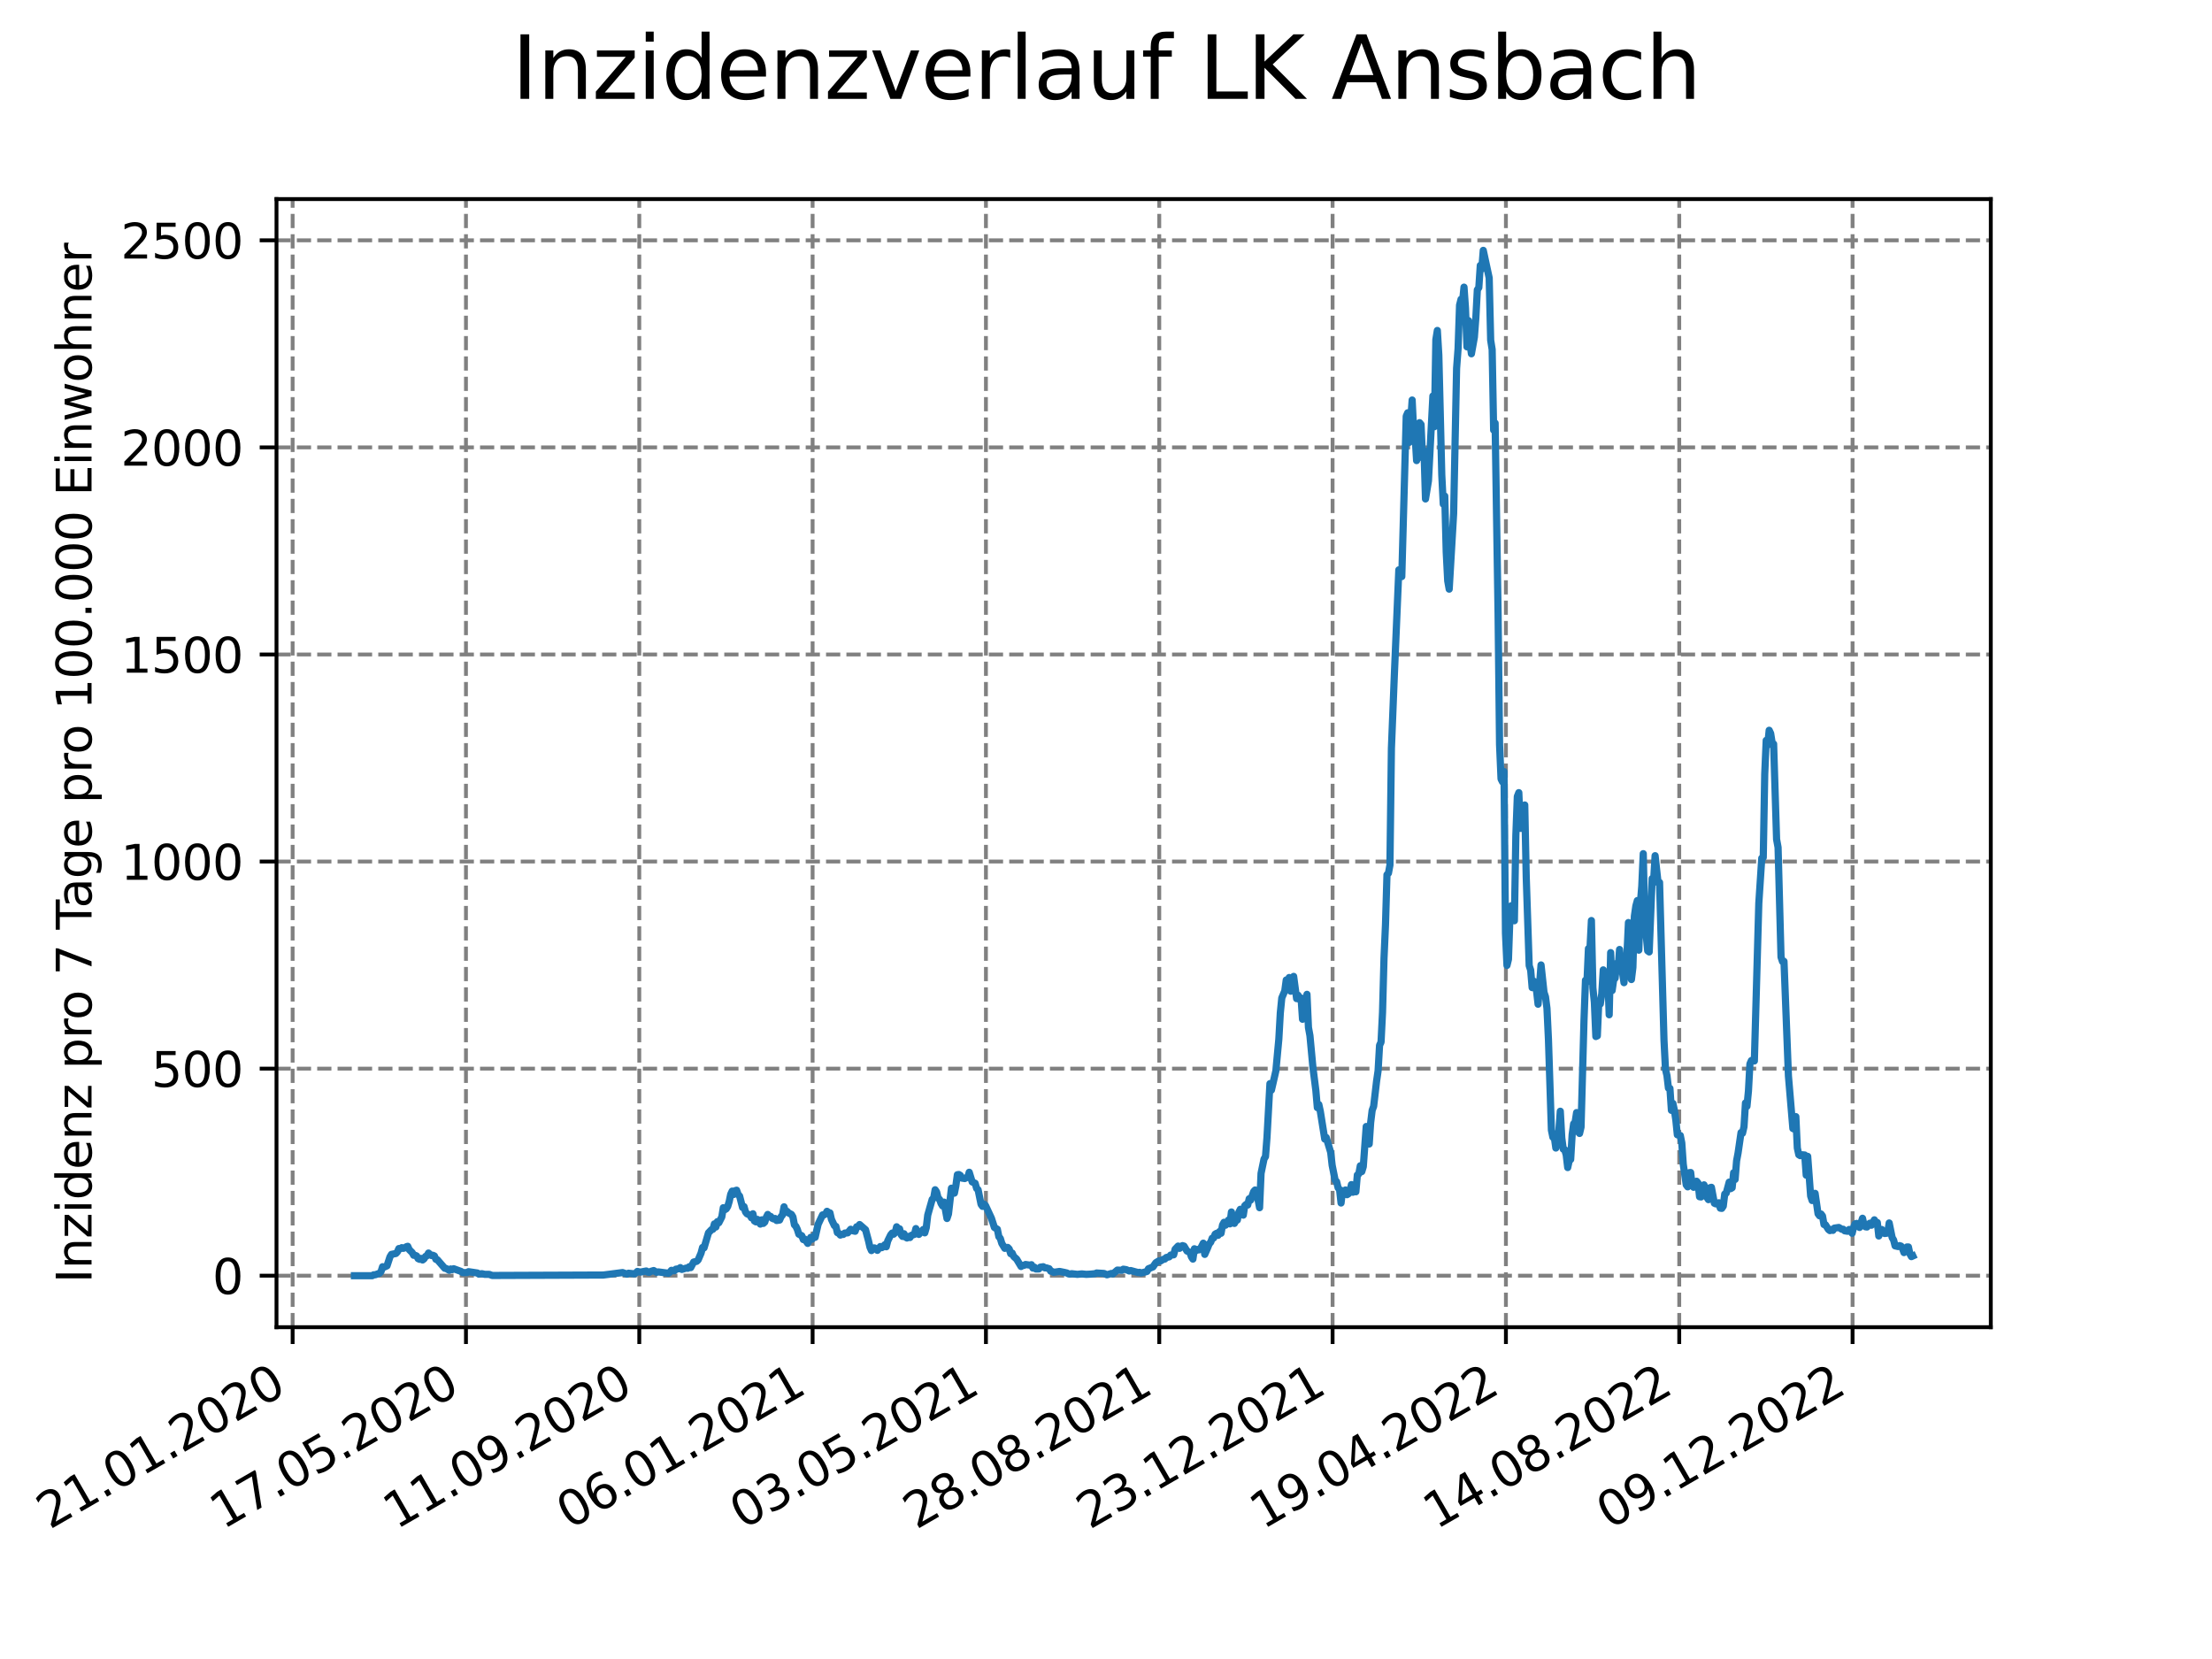 <?xml version="1.0" encoding="utf-8" standalone="no"?>
<!DOCTYPE svg PUBLIC "-//W3C//DTD SVG 1.1//EN"
  "http://www.w3.org/Graphics/SVG/1.1/DTD/svg11.dtd">
<svg xmlns:xlink="http://www.w3.org/1999/xlink" width="460.8pt" height="345.6pt" viewBox="0 0 460.8 345.6" xmlns="http://www.w3.org/2000/svg" version="1.1">
 <defs>
  <style type="text/css">*{stroke-linejoin: round; stroke-linecap: butt}</style>
 </defs>
 <g id="figure_1">
  <g id="patch_1">
   <path d="M 0 345.6 
L 460.8 345.6 
L 460.8 0 
L 0 0 
z
" style="fill: #ffffff"/>
  </g>
  <g id="axes_1">
   <g id="patch_2">
    <path d="M 57.6 276.48 
L 414.72 276.48 
L 414.72 41.472 
L 57.6 41.472 
z
" style="fill: #ffffff"/>
   </g>
   <g id="matplotlib.axis_1">
    <g id="xtick_1">
     <g id="line2d_1">
      <path d="M 60.961 276.48 
L 60.961 41.472 
" clip-path="url(#p9ee11ba142)" style="fill: none; stroke-dasharray: 2.96,1.28; stroke-dashoffset: 0; stroke: #808080; stroke-width: 0.8"/>
     </g>
     <g id="line2d_2">
      <defs>
       <path id="m69dab85bf2" d="M 0 0 
L 0 3.5 
" style="stroke: #000000; stroke-width: 0.8"/>
      </defs>
      <g>
       <use xlink:href="#m69dab85bf2" x="60.961" y="276.48" style="stroke: #000000; stroke-width: 0.8"/>
      </g>
     </g>
     <g id="text_1">
      <!-- 21.01.2020 -->
      <g transform="translate(10.336 318.689) rotate(-30) scale(0.1 -0.1)">
       <defs>
        <path id="DejaVuSans-32" d="M 1228 531 
L 3431 531 
L 3431 0 
L 469 0 
L 469 531 
Q 828 903 1448 1529 
Q 2069 2156 2228 2338 
Q 2531 2678 2651 2914 
Q 2772 3150 2772 3378 
Q 2772 3750 2511 3984 
Q 2250 4219 1831 4219 
Q 1534 4219 1204 4116 
Q 875 4013 500 3803 
L 500 4441 
Q 881 4594 1212 4672 
Q 1544 4750 1819 4750 
Q 2544 4750 2975 4387 
Q 3406 4025 3406 3419 
Q 3406 3131 3298 2873 
Q 3191 2616 2906 2266 
Q 2828 2175 2409 1742 
Q 1991 1309 1228 531 
z
" transform="scale(0.016)"/>
        <path id="DejaVuSans-31" d="M 794 531 
L 1825 531 
L 1825 4091 
L 703 3866 
L 703 4441 
L 1819 4666 
L 2450 4666 
L 2450 531 
L 3481 531 
L 3481 0 
L 794 0 
L 794 531 
z
" transform="scale(0.016)"/>
        <path id="DejaVuSans-2e" d="M 684 794 
L 1344 794 
L 1344 0 
L 684 0 
L 684 794 
z
" transform="scale(0.016)"/>
        <path id="DejaVuSans-30" d="M 2034 4250 
Q 1547 4250 1301 3770 
Q 1056 3291 1056 2328 
Q 1056 1369 1301 889 
Q 1547 409 2034 409 
Q 2525 409 2770 889 
Q 3016 1369 3016 2328 
Q 3016 3291 2770 3770 
Q 2525 4250 2034 4250 
z
M 2034 4750 
Q 2819 4750 3233 4129 
Q 3647 3509 3647 2328 
Q 3647 1150 3233 529 
Q 2819 -91 2034 -91 
Q 1250 -91 836 529 
Q 422 1150 422 2328 
Q 422 3509 836 4129 
Q 1250 4750 2034 4750 
z
" transform="scale(0.016)"/>
       </defs>
       <use xlink:href="#DejaVuSans-32"/>
       <use xlink:href="#DejaVuSans-31" x="63.623"/>
       <use xlink:href="#DejaVuSans-2e" x="127.246"/>
       <use xlink:href="#DejaVuSans-30" x="159.033"/>
       <use xlink:href="#DejaVuSans-31" x="222.656"/>
       <use xlink:href="#DejaVuSans-2e" x="286.279"/>
       <use xlink:href="#DejaVuSans-32" x="318.066"/>
       <use xlink:href="#DejaVuSans-30" x="381.689"/>
       <use xlink:href="#DejaVuSans-32" x="445.312"/>
       <use xlink:href="#DejaVuSans-30" x="508.936"/>
      </g>
     </g>
    </g>
    <g id="xtick_2">
     <g id="line2d_3">
      <path d="M 97.068 276.48 
L 97.068 41.472 
" clip-path="url(#p9ee11ba142)" style="fill: none; stroke-dasharray: 2.96,1.28; stroke-dashoffset: 0; stroke: #808080; stroke-width: 0.8"/>
     </g>
     <g id="line2d_4">
      <g>
       <use xlink:href="#m69dab85bf2" x="97.068" y="276.48" style="stroke: #000000; stroke-width: 0.8"/>
      </g>
     </g>
     <g id="text_2">
      <!-- 17.05.2020 -->
      <g transform="translate(46.443 318.689) rotate(-30) scale(0.1 -0.1)">
       <defs>
        <path id="DejaVuSans-37" d="M 525 4666 
L 3525 4666 
L 3525 4397 
L 1831 0 
L 1172 0 
L 2766 4134 
L 525 4134 
L 525 4666 
z
" transform="scale(0.016)"/>
        <path id="DejaVuSans-35" d="M 691 4666 
L 3169 4666 
L 3169 4134 
L 1269 4134 
L 1269 2991 
Q 1406 3038 1543 3061 
Q 1681 3084 1819 3084 
Q 2600 3084 3056 2656 
Q 3513 2228 3513 1497 
Q 3513 744 3044 326 
Q 2575 -91 1722 -91 
Q 1428 -91 1123 -41 
Q 819 9 494 109 
L 494 744 
Q 775 591 1075 516 
Q 1375 441 1709 441 
Q 2250 441 2565 725 
Q 2881 1009 2881 1497 
Q 2881 1984 2565 2268 
Q 2250 2553 1709 2553 
Q 1456 2553 1204 2497 
Q 953 2441 691 2322 
L 691 4666 
z
" transform="scale(0.016)"/>
       </defs>
       <use xlink:href="#DejaVuSans-31"/>
       <use xlink:href="#DejaVuSans-37" x="63.623"/>
       <use xlink:href="#DejaVuSans-2e" x="127.246"/>
       <use xlink:href="#DejaVuSans-30" x="159.033"/>
       <use xlink:href="#DejaVuSans-35" x="222.656"/>
       <use xlink:href="#DejaVuSans-2e" x="286.279"/>
       <use xlink:href="#DejaVuSans-32" x="318.066"/>
       <use xlink:href="#DejaVuSans-30" x="381.689"/>
       <use xlink:href="#DejaVuSans-32" x="445.312"/>
       <use xlink:href="#DejaVuSans-30" x="508.936"/>
      </g>
     </g>
    </g>
    <g id="xtick_3">
     <g id="line2d_5">
      <path d="M 133.175 276.48 
L 133.175 41.472 
" clip-path="url(#p9ee11ba142)" style="fill: none; stroke-dasharray: 2.96,1.28; stroke-dashoffset: 0; stroke: #808080; stroke-width: 0.8"/>
     </g>
     <g id="line2d_6">
      <g>
       <use xlink:href="#m69dab85bf2" x="133.175" y="276.48" style="stroke: #000000; stroke-width: 0.8"/>
      </g>
     </g>
     <g id="text_3">
      <!-- 11.09.2020 -->
      <g transform="translate(82.55 318.689) rotate(-30) scale(0.1 -0.1)">
       <defs>
        <path id="DejaVuSans-39" d="M 703 97 
L 703 672 
Q 941 559 1184 500 
Q 1428 441 1663 441 
Q 2288 441 2617 861 
Q 2947 1281 2994 2138 
Q 2813 1869 2534 1725 
Q 2256 1581 1919 1581 
Q 1219 1581 811 2004 
Q 403 2428 403 3163 
Q 403 3881 828 4315 
Q 1253 4750 1959 4750 
Q 2769 4750 3195 4129 
Q 3622 3509 3622 2328 
Q 3622 1225 3098 567 
Q 2575 -91 1691 -91 
Q 1453 -91 1209 -44 
Q 966 3 703 97 
z
M 1959 2075 
Q 2384 2075 2632 2365 
Q 2881 2656 2881 3163 
Q 2881 3666 2632 3958 
Q 2384 4250 1959 4250 
Q 1534 4250 1286 3958 
Q 1038 3666 1038 3163 
Q 1038 2656 1286 2365 
Q 1534 2075 1959 2075 
z
" transform="scale(0.016)"/>
       </defs>
       <use xlink:href="#DejaVuSans-31"/>
       <use xlink:href="#DejaVuSans-31" x="63.623"/>
       <use xlink:href="#DejaVuSans-2e" x="127.246"/>
       <use xlink:href="#DejaVuSans-30" x="159.033"/>
       <use xlink:href="#DejaVuSans-39" x="222.656"/>
       <use xlink:href="#DejaVuSans-2e" x="286.279"/>
       <use xlink:href="#DejaVuSans-32" x="318.066"/>
       <use xlink:href="#DejaVuSans-30" x="381.689"/>
       <use xlink:href="#DejaVuSans-32" x="445.312"/>
       <use xlink:href="#DejaVuSans-30" x="508.936"/>
      </g>
     </g>
    </g>
    <g id="xtick_4">
     <g id="line2d_7">
      <path d="M 169.282 276.48 
L 169.282 41.472 
" clip-path="url(#p9ee11ba142)" style="fill: none; stroke-dasharray: 2.96,1.28; stroke-dashoffset: 0; stroke: #808080; stroke-width: 0.8"/>
     </g>
     <g id="line2d_8">
      <g>
       <use xlink:href="#m69dab85bf2" x="169.282" y="276.48" style="stroke: #000000; stroke-width: 0.8"/>
      </g>
     </g>
     <g id="text_4">
      <!-- 06.01.2021 -->
      <g transform="translate(118.657 318.689) rotate(-30) scale(0.1 -0.1)">
       <defs>
        <path id="DejaVuSans-36" d="M 2113 2584 
Q 1688 2584 1439 2293 
Q 1191 2003 1191 1497 
Q 1191 994 1439 701 
Q 1688 409 2113 409 
Q 2538 409 2786 701 
Q 3034 994 3034 1497 
Q 3034 2003 2786 2293 
Q 2538 2584 2113 2584 
z
M 3366 4563 
L 3366 3988 
Q 3128 4100 2886 4159 
Q 2644 4219 2406 4219 
Q 1781 4219 1451 3797 
Q 1122 3375 1075 2522 
Q 1259 2794 1537 2939 
Q 1816 3084 2150 3084 
Q 2853 3084 3261 2657 
Q 3669 2231 3669 1497 
Q 3669 778 3244 343 
Q 2819 -91 2113 -91 
Q 1303 -91 875 529 
Q 447 1150 447 2328 
Q 447 3434 972 4092 
Q 1497 4750 2381 4750 
Q 2619 4750 2861 4703 
Q 3103 4656 3366 4563 
z
" transform="scale(0.016)"/>
       </defs>
       <use xlink:href="#DejaVuSans-30"/>
       <use xlink:href="#DejaVuSans-36" x="63.623"/>
       <use xlink:href="#DejaVuSans-2e" x="127.246"/>
       <use xlink:href="#DejaVuSans-30" x="159.033"/>
       <use xlink:href="#DejaVuSans-31" x="222.656"/>
       <use xlink:href="#DejaVuSans-2e" x="286.279"/>
       <use xlink:href="#DejaVuSans-32" x="318.066"/>
       <use xlink:href="#DejaVuSans-30" x="381.689"/>
       <use xlink:href="#DejaVuSans-32" x="445.312"/>
       <use xlink:href="#DejaVuSans-31" x="508.936"/>
      </g>
     </g>
    </g>
    <g id="xtick_5">
     <g id="line2d_9">
      <path d="M 205.389 276.48 
L 205.389 41.472 
" clip-path="url(#p9ee11ba142)" style="fill: none; stroke-dasharray: 2.96,1.28; stroke-dashoffset: 0; stroke: #808080; stroke-width: 0.8"/>
     </g>
     <g id="line2d_10">
      <g>
       <use xlink:href="#m69dab85bf2" x="205.389" y="276.48" style="stroke: #000000; stroke-width: 0.8"/>
      </g>
     </g>
     <g id="text_5">
      <!-- 03.05.2021 -->
      <g transform="translate(154.764 318.689) rotate(-30) scale(0.1 -0.1)">
       <defs>
        <path id="DejaVuSans-33" d="M 2597 2516 
Q 3050 2419 3304 2112 
Q 3559 1806 3559 1356 
Q 3559 666 3084 287 
Q 2609 -91 1734 -91 
Q 1441 -91 1130 -33 
Q 819 25 488 141 
L 488 750 
Q 750 597 1062 519 
Q 1375 441 1716 441 
Q 2309 441 2620 675 
Q 2931 909 2931 1356 
Q 2931 1769 2642 2001 
Q 2353 2234 1838 2234 
L 1294 2234 
L 1294 2753 
L 1863 2753 
Q 2328 2753 2575 2939 
Q 2822 3125 2822 3475 
Q 2822 3834 2567 4026 
Q 2313 4219 1838 4219 
Q 1578 4219 1281 4162 
Q 984 4106 628 3988 
L 628 4550 
Q 988 4650 1302 4700 
Q 1616 4750 1894 4750 
Q 2613 4750 3031 4423 
Q 3450 4097 3450 3541 
Q 3450 3153 3228 2886 
Q 3006 2619 2597 2516 
z
" transform="scale(0.016)"/>
       </defs>
       <use xlink:href="#DejaVuSans-30"/>
       <use xlink:href="#DejaVuSans-33" x="63.623"/>
       <use xlink:href="#DejaVuSans-2e" x="127.246"/>
       <use xlink:href="#DejaVuSans-30" x="159.033"/>
       <use xlink:href="#DejaVuSans-35" x="222.656"/>
       <use xlink:href="#DejaVuSans-2e" x="286.279"/>
       <use xlink:href="#DejaVuSans-32" x="318.066"/>
       <use xlink:href="#DejaVuSans-30" x="381.689"/>
       <use xlink:href="#DejaVuSans-32" x="445.312"/>
       <use xlink:href="#DejaVuSans-31" x="508.936"/>
      </g>
     </g>
    </g>
    <g id="xtick_6">
     <g id="line2d_11">
      <path d="M 241.496 276.48 
L 241.496 41.472 
" clip-path="url(#p9ee11ba142)" style="fill: none; stroke-dasharray: 2.96,1.28; stroke-dashoffset: 0; stroke: #808080; stroke-width: 0.8"/>
     </g>
     <g id="line2d_12">
      <g>
       <use xlink:href="#m69dab85bf2" x="241.496" y="276.48" style="stroke: #000000; stroke-width: 0.8"/>
      </g>
     </g>
     <g id="text_6">
      <!-- 28.08.2021 -->
      <g transform="translate(190.871 318.689) rotate(-30) scale(0.1 -0.1)">
       <defs>
        <path id="DejaVuSans-38" d="M 2034 2216 
Q 1584 2216 1326 1975 
Q 1069 1734 1069 1313 
Q 1069 891 1326 650 
Q 1584 409 2034 409 
Q 2484 409 2743 651 
Q 3003 894 3003 1313 
Q 3003 1734 2745 1975 
Q 2488 2216 2034 2216 
z
M 1403 2484 
Q 997 2584 770 2862 
Q 544 3141 544 3541 
Q 544 4100 942 4425 
Q 1341 4750 2034 4750 
Q 2731 4750 3128 4425 
Q 3525 4100 3525 3541 
Q 3525 3141 3298 2862 
Q 3072 2584 2669 2484 
Q 3125 2378 3379 2068 
Q 3634 1759 3634 1313 
Q 3634 634 3220 271 
Q 2806 -91 2034 -91 
Q 1263 -91 848 271 
Q 434 634 434 1313 
Q 434 1759 690 2068 
Q 947 2378 1403 2484 
z
M 1172 3481 
Q 1172 3119 1398 2916 
Q 1625 2713 2034 2713 
Q 2441 2713 2670 2916 
Q 2900 3119 2900 3481 
Q 2900 3844 2670 4047 
Q 2441 4250 2034 4250 
Q 1625 4250 1398 4047 
Q 1172 3844 1172 3481 
z
" transform="scale(0.016)"/>
       </defs>
       <use xlink:href="#DejaVuSans-32"/>
       <use xlink:href="#DejaVuSans-38" x="63.623"/>
       <use xlink:href="#DejaVuSans-2e" x="127.246"/>
       <use xlink:href="#DejaVuSans-30" x="159.033"/>
       <use xlink:href="#DejaVuSans-38" x="222.656"/>
       <use xlink:href="#DejaVuSans-2e" x="286.279"/>
       <use xlink:href="#DejaVuSans-32" x="318.066"/>
       <use xlink:href="#DejaVuSans-30" x="381.689"/>
       <use xlink:href="#DejaVuSans-32" x="445.312"/>
       <use xlink:href="#DejaVuSans-31" x="508.936"/>
      </g>
     </g>
    </g>
    <g id="xtick_7">
     <g id="line2d_13">
      <path d="M 277.603 276.48 
L 277.603 41.472 
" clip-path="url(#p9ee11ba142)" style="fill: none; stroke-dasharray: 2.96,1.28; stroke-dashoffset: 0; stroke: #808080; stroke-width: 0.8"/>
     </g>
     <g id="line2d_14">
      <g>
       <use xlink:href="#m69dab85bf2" x="277.603" y="276.48" style="stroke: #000000; stroke-width: 0.8"/>
      </g>
     </g>
     <g id="text_7">
      <!-- 23.12.2021 -->
      <g transform="translate(226.978 318.689) rotate(-30) scale(0.1 -0.1)">
       <use xlink:href="#DejaVuSans-32"/>
       <use xlink:href="#DejaVuSans-33" x="63.623"/>
       <use xlink:href="#DejaVuSans-2e" x="127.246"/>
       <use xlink:href="#DejaVuSans-31" x="159.033"/>
       <use xlink:href="#DejaVuSans-32" x="222.656"/>
       <use xlink:href="#DejaVuSans-2e" x="286.279"/>
       <use xlink:href="#DejaVuSans-32" x="318.066"/>
       <use xlink:href="#DejaVuSans-30" x="381.689"/>
       <use xlink:href="#DejaVuSans-32" x="445.312"/>
       <use xlink:href="#DejaVuSans-31" x="508.936"/>
      </g>
     </g>
    </g>
    <g id="xtick_8">
     <g id="line2d_15">
      <path d="M 313.71 276.48 
L 313.71 41.472 
" clip-path="url(#p9ee11ba142)" style="fill: none; stroke-dasharray: 2.96,1.28; stroke-dashoffset: 0; stroke: #808080; stroke-width: 0.8"/>
     </g>
     <g id="line2d_16">
      <g>
       <use xlink:href="#m69dab85bf2" x="313.71" y="276.48" style="stroke: #000000; stroke-width: 0.8"/>
      </g>
     </g>
     <g id="text_8">
      <!-- 19.04.2022 -->
      <g transform="translate(263.085 318.689) rotate(-30) scale(0.1 -0.1)">
       <defs>
        <path id="DejaVuSans-34" d="M 2419 4116 
L 825 1625 
L 2419 1625 
L 2419 4116 
z
M 2253 4666 
L 3047 4666 
L 3047 1625 
L 3713 1625 
L 3713 1100 
L 3047 1100 
L 3047 0 
L 2419 0 
L 2419 1100 
L 313 1100 
L 313 1709 
L 2253 4666 
z
" transform="scale(0.016)"/>
       </defs>
       <use xlink:href="#DejaVuSans-31"/>
       <use xlink:href="#DejaVuSans-39" x="63.623"/>
       <use xlink:href="#DejaVuSans-2e" x="127.246"/>
       <use xlink:href="#DejaVuSans-30" x="159.033"/>
       <use xlink:href="#DejaVuSans-34" x="222.656"/>
       <use xlink:href="#DejaVuSans-2e" x="286.279"/>
       <use xlink:href="#DejaVuSans-32" x="318.066"/>
       <use xlink:href="#DejaVuSans-30" x="381.689"/>
       <use xlink:href="#DejaVuSans-32" x="445.312"/>
       <use xlink:href="#DejaVuSans-32" x="508.936"/>
      </g>
     </g>
    </g>
    <g id="xtick_9">
     <g id="line2d_17">
      <path d="M 349.817 276.48 
L 349.817 41.472 
" clip-path="url(#p9ee11ba142)" style="fill: none; stroke-dasharray: 2.96,1.28; stroke-dashoffset: 0; stroke: #808080; stroke-width: 0.8"/>
     </g>
     <g id="line2d_18">
      <g>
       <use xlink:href="#m69dab85bf2" x="349.817" y="276.48" style="stroke: #000000; stroke-width: 0.8"/>
      </g>
     </g>
     <g id="text_9">
      <!-- 14.08.2022 -->
      <g transform="translate(299.192 318.689) rotate(-30) scale(0.1 -0.1)">
       <use xlink:href="#DejaVuSans-31"/>
       <use xlink:href="#DejaVuSans-34" x="63.623"/>
       <use xlink:href="#DejaVuSans-2e" x="127.246"/>
       <use xlink:href="#DejaVuSans-30" x="159.033"/>
       <use xlink:href="#DejaVuSans-38" x="222.656"/>
       <use xlink:href="#DejaVuSans-2e" x="286.279"/>
       <use xlink:href="#DejaVuSans-32" x="318.066"/>
       <use xlink:href="#DejaVuSans-30" x="381.689"/>
       <use xlink:href="#DejaVuSans-32" x="445.312"/>
       <use xlink:href="#DejaVuSans-32" x="508.936"/>
      </g>
     </g>
    </g>
    <g id="xtick_10">
     <g id="line2d_19">
      <path d="M 385.924 276.48 
L 385.924 41.472 
" clip-path="url(#p9ee11ba142)" style="fill: none; stroke-dasharray: 2.96,1.28; stroke-dashoffset: 0; stroke: #808080; stroke-width: 0.8"/>
     </g>
     <g id="line2d_20">
      <g>
       <use xlink:href="#m69dab85bf2" x="385.924" y="276.48" style="stroke: #000000; stroke-width: 0.8"/>
      </g>
     </g>
     <g id="text_10">
      <!-- 09.12.2022 -->
      <g transform="translate(335.299 318.689) rotate(-30) scale(0.1 -0.1)">
       <use xlink:href="#DejaVuSans-30"/>
       <use xlink:href="#DejaVuSans-39" x="63.623"/>
       <use xlink:href="#DejaVuSans-2e" x="127.246"/>
       <use xlink:href="#DejaVuSans-31" x="159.033"/>
       <use xlink:href="#DejaVuSans-32" x="222.656"/>
       <use xlink:href="#DejaVuSans-2e" x="286.279"/>
       <use xlink:href="#DejaVuSans-32" x="318.066"/>
       <use xlink:href="#DejaVuSans-30" x="381.689"/>
       <use xlink:href="#DejaVuSans-32" x="445.312"/>
       <use xlink:href="#DejaVuSans-32" x="508.936"/>
      </g>
     </g>
    </g>
   </g>
   <g id="matplotlib.axis_2">
    <g id="ytick_1">
     <g id="line2d_21">
      <path d="M 57.6 265.751 
L 414.72 265.751 
" clip-path="url(#p9ee11ba142)" style="fill: none; stroke-dasharray: 2.96,1.28; stroke-dashoffset: 0; stroke: #808080; stroke-width: 0.8"/>
     </g>
     <g id="line2d_22">
      <defs>
       <path id="me2941d067e" d="M 0 0 
L -3.5 0 
" style="stroke: #000000; stroke-width: 0.8"/>
      </defs>
      <g>
       <use xlink:href="#me2941d067e" x="57.6" y="265.751" style="stroke: #000000; stroke-width: 0.8"/>
      </g>
     </g>
     <g id="text_11">
      <!-- 0 -->
      <g transform="translate(44.237 269.55) scale(0.1 -0.1)">
       <use xlink:href="#DejaVuSans-30"/>
      </g>
     </g>
    </g>
    <g id="ytick_2">
     <g id="line2d_23">
      <path d="M 57.6 222.613 
L 414.72 222.613 
" clip-path="url(#p9ee11ba142)" style="fill: none; stroke-dasharray: 2.96,1.28; stroke-dashoffset: 0; stroke: #808080; stroke-width: 0.8"/>
     </g>
     <g id="line2d_24">
      <g>
       <use xlink:href="#me2941d067e" x="57.6" y="222.613" style="stroke: #000000; stroke-width: 0.8"/>
      </g>
     </g>
     <g id="text_12">
      <!-- 500 -->
      <g transform="translate(31.512 226.412) scale(0.1 -0.1)">
       <use xlink:href="#DejaVuSans-35"/>
       <use xlink:href="#DejaVuSans-30" x="63.623"/>
       <use xlink:href="#DejaVuSans-30" x="127.246"/>
      </g>
     </g>
    </g>
    <g id="ytick_3">
     <g id="line2d_25">
      <path d="M 57.6 179.475 
L 414.72 179.475 
" clip-path="url(#p9ee11ba142)" style="fill: none; stroke-dasharray: 2.96,1.28; stroke-dashoffset: 0; stroke: #808080; stroke-width: 0.8"/>
     </g>
     <g id="line2d_26">
      <g>
       <use xlink:href="#me2941d067e" x="57.6" y="179.475" style="stroke: #000000; stroke-width: 0.8"/>
      </g>
     </g>
     <g id="text_13">
      <!-- 1000 -->
      <g transform="translate(25.15 183.274) scale(0.1 -0.1)">
       <use xlink:href="#DejaVuSans-31"/>
       <use xlink:href="#DejaVuSans-30" x="63.623"/>
       <use xlink:href="#DejaVuSans-30" x="127.246"/>
       <use xlink:href="#DejaVuSans-30" x="190.869"/>
      </g>
     </g>
    </g>
    <g id="ytick_4">
     <g id="line2d_27">
      <path d="M 57.6 136.337 
L 414.72 136.337 
" clip-path="url(#p9ee11ba142)" style="fill: none; stroke-dasharray: 2.96,1.28; stroke-dashoffset: 0; stroke: #808080; stroke-width: 0.8"/>
     </g>
     <g id="line2d_28">
      <g>
       <use xlink:href="#me2941d067e" x="57.6" y="136.337" style="stroke: #000000; stroke-width: 0.8"/>
      </g>
     </g>
     <g id="text_14">
      <!-- 1500 -->
      <g transform="translate(25.15 140.137) scale(0.1 -0.1)">
       <use xlink:href="#DejaVuSans-31"/>
       <use xlink:href="#DejaVuSans-35" x="63.623"/>
       <use xlink:href="#DejaVuSans-30" x="127.246"/>
       <use xlink:href="#DejaVuSans-30" x="190.869"/>
      </g>
     </g>
    </g>
    <g id="ytick_5">
     <g id="line2d_29">
      <path d="M 57.6 93.199 
L 414.72 93.199 
" clip-path="url(#p9ee11ba142)" style="fill: none; stroke-dasharray: 2.96,1.28; stroke-dashoffset: 0; stroke: #808080; stroke-width: 0.8"/>
     </g>
     <g id="line2d_30">
      <g>
       <use xlink:href="#me2941d067e" x="57.6" y="93.199" style="stroke: #000000; stroke-width: 0.8"/>
      </g>
     </g>
     <g id="text_15">
      <!-- 2000 -->
      <g transform="translate(25.15 96.999) scale(0.1 -0.1)">
       <use xlink:href="#DejaVuSans-32"/>
       <use xlink:href="#DejaVuSans-30" x="63.623"/>
       <use xlink:href="#DejaVuSans-30" x="127.246"/>
       <use xlink:href="#DejaVuSans-30" x="190.869"/>
      </g>
     </g>
    </g>
    <g id="ytick_6">
     <g id="line2d_31">
      <path d="M 57.6 50.061 
L 414.72 50.061 
" clip-path="url(#p9ee11ba142)" style="fill: none; stroke-dasharray: 2.96,1.28; stroke-dashoffset: 0; stroke: #808080; stroke-width: 0.8"/>
     </g>
     <g id="line2d_32">
      <g>
       <use xlink:href="#me2941d067e" x="57.6" y="50.061" style="stroke: #000000; stroke-width: 0.8"/>
      </g>
     </g>
     <g id="text_16">
      <!-- 2500 -->
      <g transform="translate(25.15 53.861) scale(0.1 -0.1)">
       <use xlink:href="#DejaVuSans-32"/>
       <use xlink:href="#DejaVuSans-35" x="63.623"/>
       <use xlink:href="#DejaVuSans-30" x="127.246"/>
       <use xlink:href="#DejaVuSans-30" x="190.869"/>
      </g>
     </g>
    </g>
    <g id="text_17">
     <!-- Inzidenz pro 7 Tage pro 100.000 Einwohner -->
     <g transform="translate(19.07 267.301) rotate(-90) scale(0.1 -0.1)">
      <defs>
       <path id="DejaVuSans-49" d="M 628 4666 
L 1259 4666 
L 1259 0 
L 628 0 
L 628 4666 
z
" transform="scale(0.016)"/>
       <path id="DejaVuSans-6e" d="M 3513 2113 
L 3513 0 
L 2938 0 
L 2938 2094 
Q 2938 2591 2744 2837 
Q 2550 3084 2163 3084 
Q 1697 3084 1428 2787 
Q 1159 2491 1159 1978 
L 1159 0 
L 581 0 
L 581 3500 
L 1159 3500 
L 1159 2956 
Q 1366 3272 1645 3428 
Q 1925 3584 2291 3584 
Q 2894 3584 3203 3211 
Q 3513 2838 3513 2113 
z
" transform="scale(0.016)"/>
       <path id="DejaVuSans-7a" d="M 353 3500 
L 3084 3500 
L 3084 2975 
L 922 459 
L 3084 459 
L 3084 0 
L 275 0 
L 275 525 
L 2438 3041 
L 353 3041 
L 353 3500 
z
" transform="scale(0.016)"/>
       <path id="DejaVuSans-69" d="M 603 3500 
L 1178 3500 
L 1178 0 
L 603 0 
L 603 3500 
z
M 603 4863 
L 1178 4863 
L 1178 4134 
L 603 4134 
L 603 4863 
z
" transform="scale(0.016)"/>
       <path id="DejaVuSans-64" d="M 2906 2969 
L 2906 4863 
L 3481 4863 
L 3481 0 
L 2906 0 
L 2906 525 
Q 2725 213 2448 61 
Q 2172 -91 1784 -91 
Q 1150 -91 751 415 
Q 353 922 353 1747 
Q 353 2572 751 3078 
Q 1150 3584 1784 3584 
Q 2172 3584 2448 3432 
Q 2725 3281 2906 2969 
z
M 947 1747 
Q 947 1113 1208 752 
Q 1469 391 1925 391 
Q 2381 391 2643 752 
Q 2906 1113 2906 1747 
Q 2906 2381 2643 2742 
Q 2381 3103 1925 3103 
Q 1469 3103 1208 2742 
Q 947 2381 947 1747 
z
" transform="scale(0.016)"/>
       <path id="DejaVuSans-65" d="M 3597 1894 
L 3597 1613 
L 953 1613 
Q 991 1019 1311 708 
Q 1631 397 2203 397 
Q 2534 397 2845 478 
Q 3156 559 3463 722 
L 3463 178 
Q 3153 47 2828 -22 
Q 2503 -91 2169 -91 
Q 1331 -91 842 396 
Q 353 884 353 1716 
Q 353 2575 817 3079 
Q 1281 3584 2069 3584 
Q 2775 3584 3186 3129 
Q 3597 2675 3597 1894 
z
M 3022 2063 
Q 3016 2534 2758 2815 
Q 2500 3097 2075 3097 
Q 1594 3097 1305 2825 
Q 1016 2553 972 2059 
L 3022 2063 
z
" transform="scale(0.016)"/>
       <path id="DejaVuSans-20" transform="scale(0.016)"/>
       <path id="DejaVuSans-70" d="M 1159 525 
L 1159 -1331 
L 581 -1331 
L 581 3500 
L 1159 3500 
L 1159 2969 
Q 1341 3281 1617 3432 
Q 1894 3584 2278 3584 
Q 2916 3584 3314 3078 
Q 3713 2572 3713 1747 
Q 3713 922 3314 415 
Q 2916 -91 2278 -91 
Q 1894 -91 1617 61 
Q 1341 213 1159 525 
z
M 3116 1747 
Q 3116 2381 2855 2742 
Q 2594 3103 2138 3103 
Q 1681 3103 1420 2742 
Q 1159 2381 1159 1747 
Q 1159 1113 1420 752 
Q 1681 391 2138 391 
Q 2594 391 2855 752 
Q 3116 1113 3116 1747 
z
" transform="scale(0.016)"/>
       <path id="DejaVuSans-72" d="M 2631 2963 
Q 2534 3019 2420 3045 
Q 2306 3072 2169 3072 
Q 1681 3072 1420 2755 
Q 1159 2438 1159 1844 
L 1159 0 
L 581 0 
L 581 3500 
L 1159 3500 
L 1159 2956 
Q 1341 3275 1631 3429 
Q 1922 3584 2338 3584 
Q 2397 3584 2469 3576 
Q 2541 3569 2628 3553 
L 2631 2963 
z
" transform="scale(0.016)"/>
       <path id="DejaVuSans-6f" d="M 1959 3097 
Q 1497 3097 1228 2736 
Q 959 2375 959 1747 
Q 959 1119 1226 758 
Q 1494 397 1959 397 
Q 2419 397 2687 759 
Q 2956 1122 2956 1747 
Q 2956 2369 2687 2733 
Q 2419 3097 1959 3097 
z
M 1959 3584 
Q 2709 3584 3137 3096 
Q 3566 2609 3566 1747 
Q 3566 888 3137 398 
Q 2709 -91 1959 -91 
Q 1206 -91 779 398 
Q 353 888 353 1747 
Q 353 2609 779 3096 
Q 1206 3584 1959 3584 
z
" transform="scale(0.016)"/>
       <path id="DejaVuSans-54" d="M -19 4666 
L 3928 4666 
L 3928 4134 
L 2272 4134 
L 2272 0 
L 1638 0 
L 1638 4134 
L -19 4134 
L -19 4666 
z
" transform="scale(0.016)"/>
       <path id="DejaVuSans-61" d="M 2194 1759 
Q 1497 1759 1228 1600 
Q 959 1441 959 1056 
Q 959 750 1161 570 
Q 1363 391 1709 391 
Q 2188 391 2477 730 
Q 2766 1069 2766 1631 
L 2766 1759 
L 2194 1759 
z
M 3341 1997 
L 3341 0 
L 2766 0 
L 2766 531 
Q 2569 213 2275 61 
Q 1981 -91 1556 -91 
Q 1019 -91 701 211 
Q 384 513 384 1019 
Q 384 1609 779 1909 
Q 1175 2209 1959 2209 
L 2766 2209 
L 2766 2266 
Q 2766 2663 2505 2880 
Q 2244 3097 1772 3097 
Q 1472 3097 1187 3025 
Q 903 2953 641 2809 
L 641 3341 
Q 956 3463 1253 3523 
Q 1550 3584 1831 3584 
Q 2591 3584 2966 3190 
Q 3341 2797 3341 1997 
z
" transform="scale(0.016)"/>
       <path id="DejaVuSans-67" d="M 2906 1791 
Q 2906 2416 2648 2759 
Q 2391 3103 1925 3103 
Q 1463 3103 1205 2759 
Q 947 2416 947 1791 
Q 947 1169 1205 825 
Q 1463 481 1925 481 
Q 2391 481 2648 825 
Q 2906 1169 2906 1791 
z
M 3481 434 
Q 3481 -459 3084 -895 
Q 2688 -1331 1869 -1331 
Q 1566 -1331 1297 -1286 
Q 1028 -1241 775 -1147 
L 775 -588 
Q 1028 -725 1275 -790 
Q 1522 -856 1778 -856 
Q 2344 -856 2625 -561 
Q 2906 -266 2906 331 
L 2906 616 
Q 2728 306 2450 153 
Q 2172 0 1784 0 
Q 1141 0 747 490 
Q 353 981 353 1791 
Q 353 2603 747 3093 
Q 1141 3584 1784 3584 
Q 2172 3584 2450 3431 
Q 2728 3278 2906 2969 
L 2906 3500 
L 3481 3500 
L 3481 434 
z
" transform="scale(0.016)"/>
       <path id="DejaVuSans-45" d="M 628 4666 
L 3578 4666 
L 3578 4134 
L 1259 4134 
L 1259 2753 
L 3481 2753 
L 3481 2222 
L 1259 2222 
L 1259 531 
L 3634 531 
L 3634 0 
L 628 0 
L 628 4666 
z
" transform="scale(0.016)"/>
       <path id="DejaVuSans-77" d="M 269 3500 
L 844 3500 
L 1563 769 
L 2278 3500 
L 2956 3500 
L 3675 769 
L 4391 3500 
L 4966 3500 
L 4050 0 
L 3372 0 
L 2619 2869 
L 1863 0 
L 1184 0 
L 269 3500 
z
" transform="scale(0.016)"/>
       <path id="DejaVuSans-68" d="M 3513 2113 
L 3513 0 
L 2938 0 
L 2938 2094 
Q 2938 2591 2744 2837 
Q 2550 3084 2163 3084 
Q 1697 3084 1428 2787 
Q 1159 2491 1159 1978 
L 1159 0 
L 581 0 
L 581 4863 
L 1159 4863 
L 1159 2956 
Q 1366 3272 1645 3428 
Q 1925 3584 2291 3584 
Q 2894 3584 3203 3211 
Q 3513 2838 3513 2113 
z
" transform="scale(0.016)"/>
      </defs>
      <use xlink:href="#DejaVuSans-49"/>
      <use xlink:href="#DejaVuSans-6e" x="29.492"/>
      <use xlink:href="#DejaVuSans-7a" x="92.871"/>
      <use xlink:href="#DejaVuSans-69" x="145.361"/>
      <use xlink:href="#DejaVuSans-64" x="173.145"/>
      <use xlink:href="#DejaVuSans-65" x="236.621"/>
      <use xlink:href="#DejaVuSans-6e" x="298.145"/>
      <use xlink:href="#DejaVuSans-7a" x="361.523"/>
      <use xlink:href="#DejaVuSans-20" x="414.014"/>
      <use xlink:href="#DejaVuSans-70" x="445.801"/>
      <use xlink:href="#DejaVuSans-72" x="509.277"/>
      <use xlink:href="#DejaVuSans-6f" x="548.141"/>
      <use xlink:href="#DejaVuSans-20" x="609.322"/>
      <use xlink:href="#DejaVuSans-37" x="641.109"/>
      <use xlink:href="#DejaVuSans-20" x="704.732"/>
      <use xlink:href="#DejaVuSans-54" x="736.52"/>
      <use xlink:href="#DejaVuSans-61" x="781.104"/>
      <use xlink:href="#DejaVuSans-67" x="842.383"/>
      <use xlink:href="#DejaVuSans-65" x="905.859"/>
      <use xlink:href="#DejaVuSans-20" x="967.383"/>
      <use xlink:href="#DejaVuSans-70" x="999.17"/>
      <use xlink:href="#DejaVuSans-72" x="1062.646"/>
      <use xlink:href="#DejaVuSans-6f" x="1101.51"/>
      <use xlink:href="#DejaVuSans-20" x="1162.691"/>
      <use xlink:href="#DejaVuSans-31" x="1194.479"/>
      <use xlink:href="#DejaVuSans-30" x="1258.102"/>
      <use xlink:href="#DejaVuSans-30" x="1321.725"/>
      <use xlink:href="#DejaVuSans-2e" x="1385.348"/>
      <use xlink:href="#DejaVuSans-30" x="1417.135"/>
      <use xlink:href="#DejaVuSans-30" x="1480.758"/>
      <use xlink:href="#DejaVuSans-30" x="1544.381"/>
      <use xlink:href="#DejaVuSans-20" x="1608.004"/>
      <use xlink:href="#DejaVuSans-45" x="1639.791"/>
      <use xlink:href="#DejaVuSans-69" x="1702.975"/>
      <use xlink:href="#DejaVuSans-6e" x="1730.758"/>
      <use xlink:href="#DejaVuSans-77" x="1794.137"/>
      <use xlink:href="#DejaVuSans-6f" x="1875.924"/>
      <use xlink:href="#DejaVuSans-68" x="1937.105"/>
      <use xlink:href="#DejaVuSans-6e" x="2000.484"/>
      <use xlink:href="#DejaVuSans-65" x="2063.863"/>
      <use xlink:href="#DejaVuSans-72" x="2125.387"/>
     </g>
    </g>
   </g>
   <g id="line2d_33">
    <path d="M 73.833 265.751 
L 77.536 265.751 
L 77.845 265.564 
L 78.153 265.564 
L 79.079 265.237 
L 79.388 264.863 
L 79.696 263.882 
L 80.005 263.975 
L 80.622 263.695 
L 81.239 261.825 
L 81.548 261.311 
L 82.474 261.124 
L 82.782 260.797 
L 83.091 260.096 
L 83.4 260.142 
L 83.708 259.909 
L 84.017 260.049 
L 84.325 259.955 
L 84.634 259.722 
L 84.943 259.628 
L 85.251 260.329 
L 85.868 260.937 
L 86.177 261.498 
L 86.486 261.498 
L 86.794 261.638 
L 87.103 262.199 
L 87.411 262.339 
L 87.72 262.152 
L 88.029 262.479 
L 88.337 262.246 
L 88.646 261.732 
L 88.954 261.591 
L 89.263 261.03 
L 89.88 261.545 
L 90.189 261.498 
L 90.498 261.638 
L 90.806 262.339 
L 91.115 262.433 
L 92.658 264.209 
L 92.966 264.255 
L 93.584 264.629 
L 93.892 264.349 
L 94.201 264.489 
L 94.509 264.302 
L 96.052 264.863 
L 96.361 265.097 
L 96.978 265.097 
L 97.287 265.097 
L 97.595 264.91 
L 99.447 265.19 
L 99.756 265.424 
L 100.373 265.33 
L 100.99 265.471 
L 101.916 265.471 
L 102.533 265.704 
L 125.679 265.611 
L 129.691 265.097 
L 130.616 265.424 
L 130.925 265.237 
L 131.851 265.33 
L 132.159 265.377 
L 132.468 265.19 
L 132.777 264.863 
L 133.394 265.003 
L 134.628 264.77 
L 134.937 265.003 
L 135.246 265.05 
L 135.554 264.863 
L 136.171 264.676 
L 136.789 265.05 
L 137.097 264.957 
L 139.257 265.237 
L 139.566 265.003 
L 139.875 264.629 
L 140.492 264.723 
L 140.8 264.396 
L 141.418 264.302 
L 141.726 264.068 
L 142.035 264.442 
L 142.961 264.162 
L 143.269 264.209 
L 143.578 263.882 
L 143.887 264.068 
L 144.504 262.9 
L 145.121 262.76 
L 145.43 262.479 
L 146.047 261.03 
L 146.355 259.862 
L 146.664 259.955 
L 147.59 256.824 
L 148.207 256.17 
L 148.516 256.076 
L 148.824 254.954 
L 149.133 255.609 
L 149.441 254.487 
L 149.75 254.721 
L 150.367 253.505 
L 150.676 251.589 
L 150.984 252.01 
L 151.293 251.823 
L 151.602 251.309 
L 151.91 250.28 
L 152.219 248.785 
L 152.528 248.131 
L 152.836 248.832 
L 153.145 248.037 
L 153.453 247.944 
L 153.762 248.832 
L 154.071 249.159 
L 154.688 251.542 
L 154.996 251.355 
L 155.305 252.477 
L 155.614 252.851 
L 156.231 253.132 
L 156.539 253.692 
L 156.848 252.851 
L 157.157 254.347 
L 157.465 254.534 
L 157.774 254.02 
L 158.391 255.001 
L 158.7 254.113 
L 159.008 254.861 
L 159.317 254.58 
L 159.625 253.599 
L 159.934 252.991 
L 160.243 253.319 
L 160.551 253.412 
L 160.86 253.786 
L 161.169 253.926 
L 161.477 253.833 
L 161.786 254.253 
L 162.403 254.16 
L 162.712 253.459 
L 163.02 253.085 
L 163.329 251.402 
L 163.637 252.524 
L 163.946 252.337 
L 164.255 252.664 
L 164.872 252.991 
L 165.18 253.505 
L 165.489 255.141 
L 165.798 255.469 
L 166.106 256.123 
L 166.415 257.104 
L 167.032 257.432 
L 167.341 258.226 
L 167.649 258.133 
L 168.266 259.021 
L 168.884 257.759 
L 169.192 258.133 
L 169.501 257.525 
L 169.809 257.759 
L 170.427 255.048 
L 171.353 253.085 
L 171.661 253.085 
L 171.97 252.898 
L 172.278 252.337 
L 172.587 252.571 
L 172.896 252.664 
L 173.204 254.02 
L 173.821 255.328 
L 174.13 255.469 
L 174.439 256.777 
L 174.747 256.917 
L 175.056 257.291 
L 175.364 257.151 
L 175.673 257.151 
L 175.982 256.871 
L 176.599 256.824 
L 177.216 256.076 
L 177.525 256.357 
L 178.142 256.497 
L 178.45 255.562 
L 178.759 255.562 
L 179.068 255.095 
L 180.302 256.17 
L 180.919 258.46 
L 181.228 259.815 
L 181.537 260.516 
L 181.845 260.002 
L 182.154 259.955 
L 182.462 260.142 
L 182.771 260.47 
L 183.388 259.675 
L 183.697 259.909 
L 184.005 259.722 
L 184.314 259.301 
L 184.623 259.722 
L 184.931 258.507 
L 185.548 257.245 
L 185.857 256.871 
L 186.166 257.104 
L 186.474 256.777 
L 186.783 255.562 
L 187.091 256.029 
L 187.4 255.983 
L 187.709 257.198 
L 188.017 257.572 
L 188.326 257.011 
L 188.635 257.712 
L 188.943 257.899 
L 189.252 257.572 
L 189.56 257.805 
L 189.869 257.338 
L 190.486 257.151 
L 190.795 255.936 
L 191.103 256.777 
L 191.412 257.151 
L 192.338 256.123 
L 192.646 256.824 
L 192.955 255.749 
L 193.264 253.132 
L 194.189 249.86 
L 194.498 249.579 
L 194.807 247.85 
L 195.115 248.317 
L 195.424 249.579 
L 195.732 249.86 
L 196.041 250.701 
L 196.35 251.215 
L 196.658 250.421 
L 197.276 253.833 
L 197.584 252.898 
L 198.201 247.523 
L 198.51 247.757 
L 198.819 248.551 
L 199.127 247.009 
L 199.436 244.719 
L 199.744 244.672 
L 200.053 244.859 
L 200.362 245.42 
L 200.979 245.513 
L 201.287 245.326 
L 201.596 245.279 
L 201.905 244.204 
L 202.522 246.214 
L 203.139 246.495 
L 203.448 247.57 
L 203.756 247.85 
L 204.373 250.888 
L 204.682 251.309 
L 204.991 250.841 
L 205.299 251.122 
L 206.534 253.786 
L 207.151 255.702 
L 207.768 256.076 
L 208.077 257.619 
L 208.385 257.992 
L 208.694 259.021 
L 209.311 260.049 
L 209.62 259.862 
L 209.928 259.862 
L 210.237 260.189 
L 210.546 261.171 
L 210.854 261.03 
L 211.163 261.732 
L 211.78 262.292 
L 212.706 263.835 
L 213.014 263.601 
L 213.323 263.601 
L 213.632 263.414 
L 214.558 263.554 
L 214.866 263.461 
L 215.175 264.162 
L 215.483 263.975 
L 215.792 264.349 
L 216.409 264.349 
L 216.718 263.975 
L 217.335 263.882 
L 217.644 264.115 
L 217.952 264.115 
L 218.569 264.302 
L 218.878 264.816 
L 219.187 264.863 
L 219.495 265.05 
L 220.73 264.863 
L 221.655 265.05 
L 222.273 265.19 
L 222.581 265.377 
L 222.89 265.424 
L 223.199 265.33 
L 224.433 265.471 
L 225.359 265.377 
L 226.285 265.471 
L 227.21 265.424 
L 228.136 265.33 
L 228.445 265.19 
L 229.988 265.284 
L 230.605 265.564 
L 231.531 265.284 
L 231.84 265.377 
L 232.765 264.583 
L 233.691 264.629 
L 234 264.396 
L 234.617 264.489 
L 235.234 264.77 
L 235.543 264.676 
L 237.086 265.097 
L 237.394 265.05 
L 237.703 265.19 
L 238.629 264.957 
L 238.937 264.863 
L 239.246 264.302 
L 240.172 263.928 
L 240.789 263.04 
L 241.406 262.666 
L 241.715 262.713 
L 242.332 262.339 
L 242.641 262.292 
L 242.949 261.965 
L 243.567 261.825 
L 243.875 261.451 
L 244.492 261.404 
L 244.801 260.236 
L 245.418 259.582 
L 245.727 260.049 
L 246.035 259.628 
L 246.344 259.488 
L 246.653 259.582 
L 247.27 260.61 
L 247.887 260.89 
L 248.196 261.825 
L 248.504 262.292 
L 248.813 260.142 
L 249.121 260.563 
L 249.43 260.283 
L 249.739 260.376 
L 250.047 260.189 
L 250.665 258.974 
L 250.973 261.311 
L 251.59 259.909 
L 251.899 259.114 
L 252.208 258.787 
L 252.516 257.946 
L 252.825 257.899 
L 253.133 257.104 
L 253.442 256.917 
L 253.751 257.338 
L 254.059 256.544 
L 254.368 256.917 
L 254.676 255.188 
L 254.985 254.627 
L 255.294 255.235 
L 255.911 254.16 
L 256.219 254.954 
L 256.528 252.477 
L 256.837 254.02 
L 257.145 254.861 
L 257.454 254.3 
L 257.762 254.16 
L 258.071 252.524 
L 258.38 251.916 
L 258.688 252.851 
L 258.997 253.132 
L 259.306 251.169 
L 259.614 250.888 
L 259.923 251.028 
L 260.231 249.72 
L 260.54 250 
L 261.157 248.224 
L 261.466 247.897 
L 261.774 248.317 
L 262.392 251.589 
L 262.7 244.438 
L 263.317 241.447 
L 263.626 240.933 
L 263.935 236.96 
L 264.552 225.743 
L 264.86 227.098 
L 265.786 223.078 
L 266.403 216.488 
L 266.712 211.02 
L 267.021 207.888 
L 267.638 206.439 
L 267.947 204.149 
L 268.255 204.476 
L 268.564 203.635 
L 268.872 206.486 
L 269.181 203.962 
L 269.49 203.401 
L 270.107 208.029 
L 270.415 207.327 
L 270.724 208.215 
L 271.033 207.888 
L 271.341 212.328 
L 271.65 211.768 
L 272.267 207.14 
L 272.576 214.058 
L 272.884 215.74 
L 273.501 222.331 
L 274.119 227.191 
L 274.427 230.744 
L 274.736 230.089 
L 275.044 231.491 
L 275.97 237.287 
L 276.279 236.96 
L 277.205 240.045 
L 277.513 242.756 
L 278.131 245.84 
L 278.439 246.167 
L 278.748 247.429 
L 279.056 247.803 
L 279.365 250.608 
L 279.674 248.037 
L 279.982 248.551 
L 280.291 247.897 
L 280.599 248.878 
L 280.908 248.691 
L 281.217 248.271 
L 281.525 246.775 
L 281.834 248.364 
L 282.142 248.131 
L 282.451 248.271 
L 282.76 244.765 
L 283.068 244.532 
L 283.377 242.849 
L 283.685 244.064 
L 283.994 243.036 
L 284.611 234.67 
L 284.92 237.287 
L 285.229 238.315 
L 285.537 233.828 
L 285.846 231.304 
L 286.154 230.463 
L 286.772 225.182 
L 287.08 223.078 
L 287.389 217.75 
L 287.697 217.096 
L 288.006 210.88 
L 288.315 199.569 
L 288.623 192.651 
L 288.932 182.229 
L 289.24 181.901 
L 289.549 180.219 
L 289.858 155.868 
L 290.475 140.444 
L 291.401 118.71 
L 292.018 120.113 
L 292.944 86.694 
L 293.252 85.993 
L 293.561 92.163 
L 294.178 83.329 
L 294.487 89.686 
L 294.795 90.854 
L 295.104 95.949 
L 295.413 94.406 
L 295.721 88.05 
L 296.03 88.424 
L 296.338 95.388 
L 296.647 93.892 
L 296.956 103.941 
L 297.573 100.155 
L 298.499 82.488 
L 298.807 88.891 
L 299.116 70.756 
L 299.424 68.84 
L 299.733 73.981 
L 300.35 98.94 
L 300.659 105.016 
L 300.967 103.333 
L 301.276 115.018 
L 301.585 121.001 
L 301.893 122.73 
L 302.819 106.979 
L 303.436 76.739 
L 303.745 72.626 
L 304.054 63.558 
L 304.362 62.343 
L 304.671 62.857 
L 304.979 59.819 
L 305.288 64.213 
L 305.597 72.252 
L 305.905 66.783 
L 306.214 71.551 
L 306.522 73.701 
L 307.14 70.242 
L 307.448 66.176 
L 307.757 60.38 
L 308.065 59.913 
L 308.374 55.286 
L 308.683 56.034 
L 308.991 52.154 
L 310.226 57.903 
L 310.534 70.85 
L 310.843 72.813 
L 311.151 89.592 
L 311.46 88.143 
L 312.077 127.778 
L 312.386 155.12 
L 312.695 162.271 
L 313.003 162.879 
L 313.312 160.729 
L 313.62 194.427 
L 313.929 201.111 
L 314.238 199.849 
L 314.546 190.969 
L 314.855 188.679 
L 315.163 191.202 
L 315.472 191.81 
L 315.781 174.003 
L 316.089 165.917 
L 316.398 165.122 
L 316.706 172.554 
L 317.015 172.554 
L 317.324 171.525 
L 317.632 167.693 
L 317.941 182.696 
L 318.558 201.158 
L 318.867 202.093 
L 319.175 205.738 
L 319.484 204.383 
L 320.101 206.486 
L 320.41 209.197 
L 321.027 201.018 
L 321.644 206.72 
L 321.953 207.655 
L 322.261 210.038 
L 322.57 216.535 
L 323.187 235.418 
L 323.496 236.913 
L 323.804 237.007 
L 324.113 239.157 
L 324.422 236.586 
L 324.73 235.651 
L 325.039 231.491 
L 325.347 237.053 
L 325.656 239.39 
L 325.965 239.484 
L 326.273 240.606 
L 326.582 243.223 
L 326.89 241.821 
L 327.199 241.54 
L 327.508 236.352 
L 327.816 234.109 
L 328.125 233.782 
L 328.433 231.772 
L 328.742 235.745 
L 329.051 236.119 
L 329.359 234.81 
L 329.977 212.515 
L 330.285 204.196 
L 330.594 204.57 
L 330.902 197.606 
L 331.211 197.793 
L 331.52 191.763 
L 331.828 205.785 
L 332.137 208.823 
L 332.445 215.927 
L 332.754 215.787 
L 333.063 208.589 
L 333.371 209.15 
L 333.68 207 
L 333.988 202.046 
L 334.297 206.533 
L 334.606 205.925 
L 334.914 202.84 
L 335.223 211.394 
L 335.531 198.447 
L 335.84 206.346 
L 336.149 204.149 
L 336.457 203.775 
L 336.766 200.69 
L 337.074 201.999 
L 337.383 197.793 
L 337.692 202.093 
L 338 202.607 
L 338.309 204.71 
L 338.618 199.101 
L 338.926 198.821 
L 339.235 192.184 
L 339.543 196.391 
L 339.852 204.056 
L 340.161 201.532 
L 340.469 190.875 
L 340.778 188.725 
L 341.086 187.604 
L 341.395 197.933 
L 341.704 188.351 
L 342.012 184.612 
L 342.321 177.835 
L 342.629 191.623 
L 343.247 198.073 
L 343.555 198.307 
L 344.172 183.023 
L 344.481 183.491 
L 344.79 178.256 
L 345.407 183.911 
L 345.715 183.818 
L 346.641 216.722 
L 346.95 222.751 
L 347.259 224.06 
L 347.567 226.677 
L 347.876 226.724 
L 348.184 231.304 
L 348.493 229.856 
L 348.802 231.258 
L 349.11 233.361 
L 349.419 236.399 
L 350.036 236.539 
L 350.345 238.082 
L 350.653 242.522 
L 351.27 246.822 
L 351.579 247.242 
L 351.888 244.298 
L 352.196 244.251 
L 352.505 246.962 
L 352.813 247.336 
L 353.122 246.541 
L 353.431 246.074 
L 353.739 246.448 
L 354.048 249.299 
L 354.356 249.346 
L 354.974 246.822 
L 355.282 247.616 
L 355.591 249.439 
L 355.9 249.907 
L 356.208 247.429 
L 356.517 247.336 
L 357.134 250.654 
L 357.443 250.795 
L 357.751 250.795 
L 358.06 250.561 
L 358.368 251.683 
L 358.677 251.729 
L 358.986 251.262 
L 359.294 248.738 
L 359.603 248.551 
L 360.22 246.261 
L 360.529 247.616 
L 360.837 247.429 
L 361.146 244.298 
L 361.454 245.7 
L 361.763 241.821 
L 362.072 240.185 
L 362.689 235.932 
L 362.997 236.072 
L 363.306 234.716 
L 363.615 229.762 
L 363.923 230.463 
L 364.232 227.285 
L 364.541 221.63 
L 364.849 220.928 
L 365.158 220.788 
L 365.466 221.022 
L 366.392 188.164 
L 367.009 178.77 
L 367.318 178.63 
L 367.627 161.243 
L 367.935 154.232 
L 368.244 155.214 
L 368.552 152.129 
L 368.861 152.783 
L 369.17 154.746 
L 369.478 154.98 
L 370.095 174.844 
L 370.404 176.526 
L 371.021 199.382 
L 371.33 200.317 
L 371.638 200.27 
L 372.564 224.153 
L 373.49 235.09 
L 373.799 235.231 
L 374.107 232.613 
L 374.416 239.157 
L 374.725 240.559 
L 375.033 240.746 
L 375.342 240.559 
L 375.959 240.606 
L 376.268 244.812 
L 376.576 240.886 
L 377.193 249.159 
L 377.502 250.094 
L 377.811 248.645 
L 378.119 248.598 
L 378.736 252.851 
L 379.045 253.272 
L 379.354 252.898 
L 379.662 253.319 
L 379.971 255.095 
L 380.279 255.141 
L 380.897 256.123 
L 381.205 256.357 
L 381.514 256.123 
L 381.822 256.31 
L 382.131 255.842 
L 383.057 255.702 
L 383.674 256.076 
L 383.983 256.076 
L 384.291 256.403 
L 384.909 256.497 
L 385.217 256.123 
L 385.526 256.216 
L 385.834 256.917 
L 386.143 255.655 
L 386.452 254.954 
L 386.76 254.861 
L 387.069 255.188 
L 387.377 255.702 
L 387.995 253.786 
L 388.303 255.141 
L 388.612 255.562 
L 388.92 255.609 
L 389.229 255.048 
L 389.538 254.814 
L 389.846 255.235 
L 390.463 254.113 
L 390.772 254.627 
L 391.081 254.674 
L 391.389 257.478 
L 392.007 256.123 
L 392.315 256.684 
L 392.624 256.964 
L 393.241 256.871 
L 393.55 254.767 
L 394.167 257.805 
L 394.475 258.32 
L 394.784 259.535 
L 395.401 259.675 
L 395.71 259.488 
L 396.018 259.582 
L 396.327 260.096 
L 396.636 260.937 
L 396.944 260.049 
L 397.253 259.768 
L 397.561 259.768 
L 397.87 261.217 
L 398.179 261.778 
L 398.487 261.638 
L 398.487 261.638 
" clip-path="url(#p9ee11ba142)" style="fill: none; stroke: #1f77b4; stroke-width: 1.5; stroke-linecap: square"/>
   </g>
   <g id="patch_3">
    <path d="M 57.6 276.48 
L 57.6 41.472 
" style="fill: none; stroke: #000000; stroke-width: 0.8; stroke-linejoin: miter; stroke-linecap: square"/>
   </g>
   <g id="patch_4">
    <path d="M 414.72 276.48 
L 414.72 41.472 
" style="fill: none; stroke: #000000; stroke-width: 0.8; stroke-linejoin: miter; stroke-linecap: square"/>
   </g>
   <g id="patch_5">
    <path d="M 57.6 276.48 
L 414.72 276.48 
" style="fill: none; stroke: #000000; stroke-width: 0.8; stroke-linejoin: miter; stroke-linecap: square"/>
   </g>
   <g id="patch_6">
    <path d="M 57.6 41.472 
L 414.72 41.472 
" style="fill: none; stroke: #000000; stroke-width: 0.8; stroke-linejoin: miter; stroke-linecap: square"/>
   </g>
  </g>
  <g id="text_18">
   <!-- Inzidenzverlauf LK Ansbach -->
   <g transform="translate(106.619 20.589) scale(0.18 -0.18)">
    <defs>
     <path id="DejaVuSans-76" d="M 191 3500 
L 800 3500 
L 1894 563 
L 2988 3500 
L 3597 3500 
L 2284 0 
L 1503 0 
L 191 3500 
z
" transform="scale(0.016)"/>
     <path id="DejaVuSans-6c" d="M 603 4863 
L 1178 4863 
L 1178 0 
L 603 0 
L 603 4863 
z
" transform="scale(0.016)"/>
     <path id="DejaVuSans-75" d="M 544 1381 
L 544 3500 
L 1119 3500 
L 1119 1403 
Q 1119 906 1312 657 
Q 1506 409 1894 409 
Q 2359 409 2629 706 
Q 2900 1003 2900 1516 
L 2900 3500 
L 3475 3500 
L 3475 0 
L 2900 0 
L 2900 538 
Q 2691 219 2414 64 
Q 2138 -91 1772 -91 
Q 1169 -91 856 284 
Q 544 659 544 1381 
z
M 1991 3584 
L 1991 3584 
z
" transform="scale(0.016)"/>
     <path id="DejaVuSans-66" d="M 2375 4863 
L 2375 4384 
L 1825 4384 
Q 1516 4384 1395 4259 
Q 1275 4134 1275 3809 
L 1275 3500 
L 2222 3500 
L 2222 3053 
L 1275 3053 
L 1275 0 
L 697 0 
L 697 3053 
L 147 3053 
L 147 3500 
L 697 3500 
L 697 3744 
Q 697 4328 969 4595 
Q 1241 4863 1831 4863 
L 2375 4863 
z
" transform="scale(0.016)"/>
     <path id="DejaVuSans-4c" d="M 628 4666 
L 1259 4666 
L 1259 531 
L 3531 531 
L 3531 0 
L 628 0 
L 628 4666 
z
" transform="scale(0.016)"/>
     <path id="DejaVuSans-4b" d="M 628 4666 
L 1259 4666 
L 1259 2694 
L 3353 4666 
L 4166 4666 
L 1850 2491 
L 4331 0 
L 3500 0 
L 1259 2247 
L 1259 0 
L 628 0 
L 628 4666 
z
" transform="scale(0.016)"/>
     <path id="DejaVuSans-41" d="M 2188 4044 
L 1331 1722 
L 3047 1722 
L 2188 4044 
z
M 1831 4666 
L 2547 4666 
L 4325 0 
L 3669 0 
L 3244 1197 
L 1141 1197 
L 716 0 
L 50 0 
L 1831 4666 
z
" transform="scale(0.016)"/>
     <path id="DejaVuSans-73" d="M 2834 3397 
L 2834 2853 
Q 2591 2978 2328 3040 
Q 2066 3103 1784 3103 
Q 1356 3103 1142 2972 
Q 928 2841 928 2578 
Q 928 2378 1081 2264 
Q 1234 2150 1697 2047 
L 1894 2003 
Q 2506 1872 2764 1633 
Q 3022 1394 3022 966 
Q 3022 478 2636 193 
Q 2250 -91 1575 -91 
Q 1294 -91 989 -36 
Q 684 19 347 128 
L 347 722 
Q 666 556 975 473 
Q 1284 391 1588 391 
Q 1994 391 2212 530 
Q 2431 669 2431 922 
Q 2431 1156 2273 1281 
Q 2116 1406 1581 1522 
L 1381 1569 
Q 847 1681 609 1914 
Q 372 2147 372 2553 
Q 372 3047 722 3315 
Q 1072 3584 1716 3584 
Q 2034 3584 2315 3537 
Q 2597 3491 2834 3397 
z
" transform="scale(0.016)"/>
     <path id="DejaVuSans-62" d="M 3116 1747 
Q 3116 2381 2855 2742 
Q 2594 3103 2138 3103 
Q 1681 3103 1420 2742 
Q 1159 2381 1159 1747 
Q 1159 1113 1420 752 
Q 1681 391 2138 391 
Q 2594 391 2855 752 
Q 3116 1113 3116 1747 
z
M 1159 2969 
Q 1341 3281 1617 3432 
Q 1894 3584 2278 3584 
Q 2916 3584 3314 3078 
Q 3713 2572 3713 1747 
Q 3713 922 3314 415 
Q 2916 -91 2278 -91 
Q 1894 -91 1617 61 
Q 1341 213 1159 525 
L 1159 0 
L 581 0 
L 581 4863 
L 1159 4863 
L 1159 2969 
z
" transform="scale(0.016)"/>
     <path id="DejaVuSans-63" d="M 3122 3366 
L 3122 2828 
Q 2878 2963 2633 3030 
Q 2388 3097 2138 3097 
Q 1578 3097 1268 2742 
Q 959 2388 959 1747 
Q 959 1106 1268 751 
Q 1578 397 2138 397 
Q 2388 397 2633 464 
Q 2878 531 3122 666 
L 3122 134 
Q 2881 22 2623 -34 
Q 2366 -91 2075 -91 
Q 1284 -91 818 406 
Q 353 903 353 1747 
Q 353 2603 823 3093 
Q 1294 3584 2113 3584 
Q 2378 3584 2631 3529 
Q 2884 3475 3122 3366 
z
" transform="scale(0.016)"/>
    </defs>
    <use xlink:href="#DejaVuSans-49"/>
    <use xlink:href="#DejaVuSans-6e" x="29.492"/>
    <use xlink:href="#DejaVuSans-7a" x="92.871"/>
    <use xlink:href="#DejaVuSans-69" x="145.361"/>
    <use xlink:href="#DejaVuSans-64" x="173.145"/>
    <use xlink:href="#DejaVuSans-65" x="236.621"/>
    <use xlink:href="#DejaVuSans-6e" x="298.145"/>
    <use xlink:href="#DejaVuSans-7a" x="361.523"/>
    <use xlink:href="#DejaVuSans-76" x="414.014"/>
    <use xlink:href="#DejaVuSans-65" x="473.193"/>
    <use xlink:href="#DejaVuSans-72" x="534.717"/>
    <use xlink:href="#DejaVuSans-6c" x="575.83"/>
    <use xlink:href="#DejaVuSans-61" x="603.613"/>
    <use xlink:href="#DejaVuSans-75" x="664.893"/>
    <use xlink:href="#DejaVuSans-66" x="728.271"/>
    <use xlink:href="#DejaVuSans-20" x="763.477"/>
    <use xlink:href="#DejaVuSans-4c" x="795.264"/>
    <use xlink:href="#DejaVuSans-4b" x="850.977"/>
    <use xlink:href="#DejaVuSans-20" x="916.553"/>
    <use xlink:href="#DejaVuSans-41" x="948.34"/>
    <use xlink:href="#DejaVuSans-6e" x="1016.748"/>
    <use xlink:href="#DejaVuSans-73" x="1080.127"/>
    <use xlink:href="#DejaVuSans-62" x="1132.227"/>
    <use xlink:href="#DejaVuSans-61" x="1195.703"/>
    <use xlink:href="#DejaVuSans-63" x="1256.982"/>
    <use xlink:href="#DejaVuSans-68" x="1311.963"/>
   </g>
  </g>
 </g>
 <defs>
  <clipPath id="p9ee11ba142">
   <rect x="57.6" y="41.472" width="357.12" height="235.008"/>
  </clipPath>
 </defs>
</svg>
